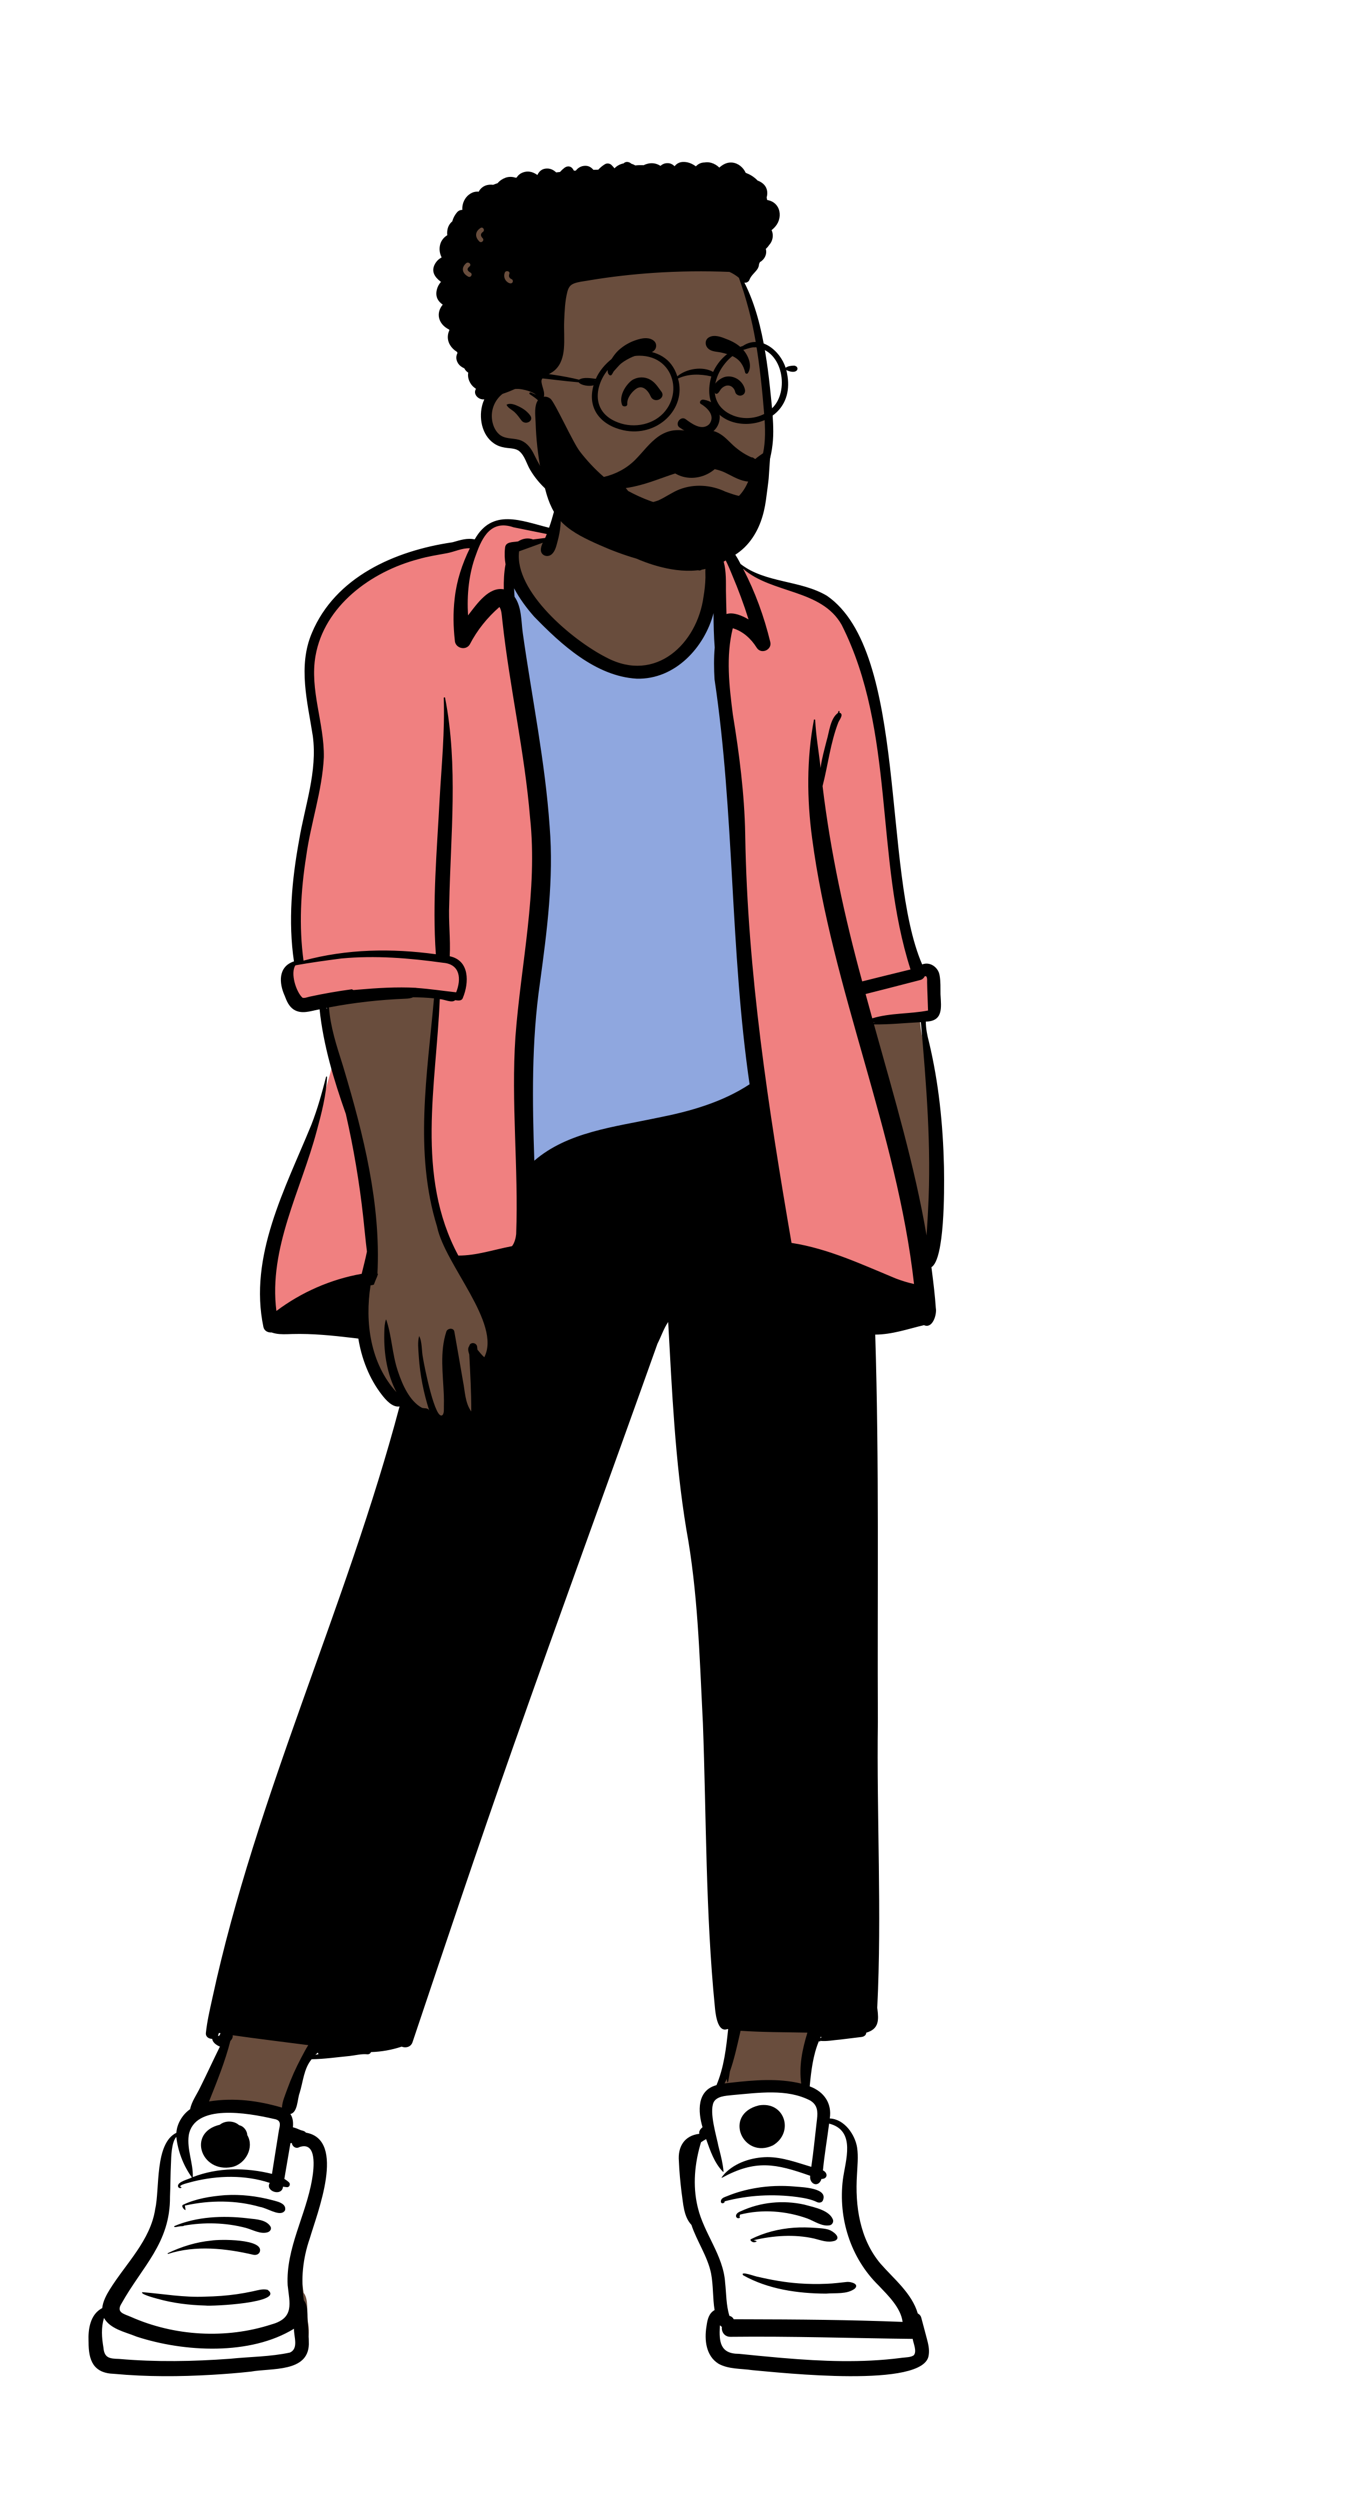 <svg width="336" height="623" viewBox="0 0 336 623" fill="none" xmlns="http://www.w3.org/2000/svg">
<g filter="url(#filter0_d_16_20208)">
<path fill-rule="evenodd" clip-rule="evenodd" d="M230.633 310.389C235.86 310.501 233.619 263.889 230.128 255.3C229.639 253.559 229.236 251.181 229.317 249.045C233.634 249.457 233.169 246.633 232.946 243.228C233.02 240.524 233.216 234.945 228.886 237.117C215.905 212.278 229.941 148.07 195.761 142.023C191.643 141.067 187.386 140.077 183.918 137.348C180.249 130.866 178.381 130.038 172.301 129.619C171.175 123.78 169.07 117.542 162.799 115.27C157.058 113.119 150.375 112.948 144.388 114.095C139.433 115.64 138.98 124.443 137.879 128.784C131.205 127.092 122.98 123.535 119.387 131.599C117.646 131.102 116.034 131.425 114.265 131.978C99.444 134.261 85.063 140.669 79.566 154.04C76.17 162.064 78.58 170.799 79.853 179.109C81.041 188.158 77.909 196.541 76.457 205.245C74.296 217.231 73.905 226.845 75.315 235.753C71.587 236.564 71.312 239.805 72.82 243.197C73.263 244.345 73.71 245.555 74.689 246.204C76.682 247.403 79.257 246.021 81.423 245.81C81.873 250.596 82.745 255.292 84.188 260.629C83.77 262.227 83.291 264.011 82.861 265.616L82.715 265.465C77.771 285.257 63.067 304.483 67.637 325.518C67.906 326.218 68.416 326.072 68.808 326.06C71.076 326.884 73.16 326.361 75.448 326.445C80.874 326.449 86.117 327.113 90.98 327.691C91.869 333.242 94.759 342.329 99.914 344.445C100.001 344.473 101.528 344.169 101.656 344.16C87.934 397.336 63.245 446.506 53.438 500.754C53.38 501.416 54.507 501.065 54.877 501.146C54.827 502.651 55.844 503.013 57.269 503.548C55.433 507.217 53.779 510.882 51.951 514.56C51.103 516.381 49.722 518.179 49.47 520.125C47.446 521.362 46.083 523.778 46.119 526.033C40.662 528.238 42.145 539.126 40.9 544.519C39.641 552.553 33.653 558.164 29.547 564.751C28.71 566.073 27.82 567.806 27.78 569.467C25.235 570.607 24.285 573.099 24.454 577.292C24.445 582.198 25.893 584.066 29.797 584.185C40.402 585.198 52.777 584.785 63.444 583.633C71.423 582.664 78.494 583.468 76.71 574.305C76.343 572.086 77.048 569.099 75.674 567.304C74.827 561.96 75.32 556.573 77.147 551.293C78.257 546.847 80.133 537.664 79.356 531.698C78.996 528.938 73.102 527.42 72.065 527.286C72.395 525.208 72.249 521.579 71.08 520.135C73.227 519.849 73.767 519.306 74.214 517.027C75.283 513.336 75.425 509.327 78.072 506.217C82.832 506.276 87.576 505.121 92.334 504.981L92.57 504.458C95.384 504.424 98.182 503.949 100.853 503.017C101.445 503.285 102.203 503.515 102.536 502.658L104.125 497.91C122.619 441.659 143.12 385.272 163.109 329.433C164.275 326.718 165.679 323.833 167.503 321.414C168.121 355.579 175.61 389.708 176.253 423.857C177.122 447.35 176.898 470.595 179.211 494.171C179.806 499.161 180.438 498.995 181.218 498.689C181.53 498.735 182.265 498.885 182.584 498.949C182.062 503.907 181.463 511.956 179.238 517.027C174.32 517.752 175.201 521.359 176.292 524.348C175.118 525.306 175.285 527.538 175.633 528.773C171.007 528.778 169.998 532.375 170.316 534.645C170.756 538.441 170.51 544.348 173.16 547.59C174.721 551.724 177.261 555.626 178.254 560.079C178.877 563.356 178.637 568.13 179.238 571.38C177.725 572.048 178.366 573.096 178.111 575.122C176.801 584.397 181.411 582.821 189.563 583.459C194.45 584.491 231.648 586.543 230.041 580.371C230.315 577.858 229.092 576.755 228.568 574.281C228.333 573.624 223.699 566.024 220.934 563.147C211.663 554.822 212.068 543.645 212.362 530.77C211.817 527.281 209.008 523.939 205.424 524.315C206.453 520.588 204.546 517.348 200.56 516.27C200.958 512.051 201.378 506.317 202.835 502.667L201.462 501.331L203.3 501.541L203.91 500.073L204.575 501.682C207.73 501.682 211.289 501.013 214.311 500.699C214.793 500.725 214.578 500.098 214.657 499.856C217.511 499.292 217.823 497.842 217.319 494.389C217.984 438.323 217.695 382.784 216.787 326.614C221.246 326.804 225.595 325.249 229.978 324.213C231.535 325.147 231.976 321.822 231.794 321.104C231.547 317.387 231.066 313.763 230.633 310.389Z" fill="#694D3D"/>
<path fill-rule="evenodd" clip-rule="evenodd" d="M83.498 259.694C84.415 262.785 85.44 267.365 86.515 270.415C88.446 278.868 89.894 287.451 90.843 296.056C91.16 298.933 91.408 301.81 91.772 304.673C91.402 306.535 92.163 311.827 91.718 313.677C83.996 315.046 73.208 320.884 67.019 325.543C65.028 309.908 74.164 292.397 78.073 277.628C78.332 276.679 78.591 275.721 78.839 274.755C79.956 271.752 82.145 264.202 82.92 261.182L83.024 260.77L83.17 260.921L83.498 259.694ZM183.364 136.862C184.232 137.383 185.136 137.823 186.063 138.205C193.28 142.17 205.949 142.291 210.31 150.055C221.577 172.447 221.928 210.338 228.267 237.009C228.617 238.48 231.882 236.906 232.237 238.334C233.118 241.877 232.199 245.284 233.229 248.494C229.21 249.484 218.78 250.133 214.771 251.145C215.763 254.425 226.47 280.975 230.719 318.822C229.18 318.492 227.679 318.014 226.21 317.465L225.646 317.232C217.38 313.795 204.388 308.449 195.418 307.071C189.737 274.022 184.546 238.91 183.898 205.158L183.871 203.601C183.679 193.617 182.399 183.722 180.789 173.87L180.701 173.177C179.829 166.316 179.088 159.168 180.777 152.393C181.324 152.552 179.758 148.906 179.046 144.25C178.605 141.366 179.827 138.032 178.053 135.163C175.59 131.179 172.239 136.273 172.496 135.163C172.626 134.605 169.243 127.825 170.511 128.538C171.896 129.315 177.061 129.295 179.046 131.188C183.383 135.324 184.173 138.471 183.431 136.995L183.364 136.862ZM109.59 133.681C111.395 133.345 116.631 131.659 118.511 131.756C117.41 134.005 120.099 123.994 128.634 126.266C129.007 126.365 137.8 127.646 137.763 129.295C137.739 130.4 128.067 131.707 127.244 133.081C126.278 134.695 127.923 139.55 127.244 141.221C125.205 146.24 126.169 147.628 126.783 147.092C127.27 147.811 127.338 148.833 127.436 149.787L127.547 150.821C129.34 167.138 133.059 183.208 134.414 199.574C136.373 217.886 132.137 235.963 130.773 254.152C129.659 270.539 131.166 288.097 130.558 304.482C130.475 305.391 130.179 306.623 129.579 307.424L129.52 307.5L129.514 307.502L129.276 307.547C124.924 308.387 118.431 311.002 113.953 310.979C109.775 303.222 105.247 283.385 106.603 269.948C107.611 259.958 108.985 247.042 108.985 244.581C108.985 240.13 81.992 247.042 74.053 246.095C71.441 245.784 71.317 242.939 71.029 238.308C70.947 236.988 74.015 236.392 74.053 234.926C74.333 224.311 74.305 210.122 74.438 209.288C75.564 200.978 78.454 192.91 78.844 184.516C78.973 176.042 75.28 167.764 76.772 159.268C78.942 146.893 90.498 138.305 102.476 135.16C104.816 134.478 107.197 134.126 109.59 133.681Z" fill="#F08080"/>
<path fill-rule="evenodd" clip-rule="evenodd" d="M125.985 145.249L126.02 145.507L126.053 145.764C127.01 153.147 133.027 196.459 133.729 203.867C135.131 218.635 131.531 235.237 131.412 250.071C131.381 253.907 132.355 281.563 131.508 283.271C131.255 283.782 127.778 289.566 134.389 287.932C149.323 284.239 183.175 270.51 190.573 270.337C189.464 270.168 188.835 269.317 188.688 268.232C188.549 267.196 185.911 243.604 184.819 219.041C183.616 191.997 179.188 144.844 179.046 144.25C176.276 145.645 172.496 163.748 161.58 163.748C150.664 163.748 136.374 151.254 128.237 138.76C126.562 136.189 126.604 145.527 125.985 145.249Z" fill="#8FA7DF"/>
<path fill-rule="evenodd" clip-rule="evenodd" d="M202.457 518.12L202.627 518.208L202.669 518.233C203.547 518.762 204.14 519.685 204.971 521.423L205.435 522.418L206.229 522.624C209.29 523.415 211.57 525.325 213.632 529.785L213.694 529.921L213.757 530.06C214.45 531.6 214.713 533.304 214.65 535.313L214.644 535.464L214.635 535.678C214.579 536.878 214.455 537.867 214.117 539.963L213.87 541.468L213.799 541.907C213.374 544.573 213.225 546.068 213.267 547.752C213.3 549.074 213.477 550.286 213.82 551.431C215.218 556.086 217.957 560.939 221.486 565.601C222.706 567.213 228.255 576.201 228.303 576.389L228.4 576.768L228.492 577.135C228.507 577.195 228.522 577.255 228.536 577.314L228.651 577.784L228.721 578.082C228.962 579.11 229.14 579.988 229.249 580.723L229.264 580.823C229.461 582.205 229.453 583.023 228.965 583.684L228.933 583.727L228.853 583.83L228.754 583.918L228.694 583.97L228.632 584.02L228.448 584.166L228.225 584.249C227.441 584.541 224.717 585.278 221.855 585.856C217.213 586.794 212.386 587.344 207.617 587.316C206.219 587.308 204.764 587.258 203.257 587.169C199.186 586.928 194.881 586.417 190.325 585.694L189.532 585.566L188.696 585.425C185.734 584.92 181.477 584.125 180.711 583.992L180.638 583.979L180.608 583.979C178.852 583.926 177.724 582.801 177.298 581.097L177.279 581.021L177.263 580.947C176.979 579.668 177.049 578.038 177.391 576.211C177.677 574.685 178.359 566.071 178.359 566.071L175.802 557.94C175.802 557.94 170.402 534.537 171.254 531.399L171.273 531.331C171.387 530.943 176.209 528.171 176.466 527.591C176.726 527.001 176.104 520.211 176.365 519.516L176.39 519.452L176.414 519.395L176.425 519.371C176.693 518.796 179.238 516.369 186.191 516.043C188.827 515.919 193.972 515.559 197.305 516.043C200.41 516.494 201.776 517.775 202.457 518.12ZM67.754 522.467L68.096 522.542L68.168 522.504C68.771 522.186 69.292 522.016 69.95 522.047C70.829 522.088 71.61 522.527 72.25 523.31C72.627 523.771 72.457 527.553 72.453 527.735L72.453 527.782L72.452 527.867L72.453 527.892L72.47 527.904C72.728 528.07 73.284 528.175 74.384 528.234L74.634 528.247L75.157 528.269C76.06 528.31 76.524 528.352 77.06 528.461L77.115 528.472C78.097 528.677 78.878 529.075 79.421 529.779C80.288 530.905 80.454 532.482 80.204 534.497C80.116 535.199 74.315 555.943 73.906 557.722C73.285 560.415 74.473 574.684 74.603 576.01C74.758 577.604 74.786 579.041 74.654 580.195C74.464 581.848 73.973 583.006 72.826 583.524L72.764 583.552L72.63 583.608L72.269 583.685L72.042 583.733C69.693 584.212 67.447 584.459 63.7 584.722L60.84 584.917L60.213 584.962C59.346 585.025 58.686 585.079 58.022 585.143L57.435 585.202L57.412 585.203C47.535 585.934 35.507 586.006 26.831 585.288L26.322 585.245L25.942 585.233C24.557 585.182 23.696 584.291 23.243 582.956L23.22 582.887L23.197 582.816C22.944 582.002 22.82 581.039 22.758 579.74L22.736 579.212C22.732 579.105 22.729 578.997 22.725 578.869L22.69 577.52L22.68 577.224C22.674 577.044 22.666 576.895 22.658 576.757L22.647 576.598L22.607 576.356C22.34 574.693 38.339 554.53 39.213 552.285C40.279 549.549 42.004 528.43 42.748 527.588L42.773 527.561L45.036 525.12L45.366 528.338L45.369 528.334C45.423 528.224 45.463 528.116 45.487 528.018L45.497 527.97L45.505 527.924L45.508 527.902L45.512 527.88C45.912 525.585 47.18 523.85 49.163 522.716C50.83 521.763 52.945 521.258 55.447 521.118C59.088 520.914 63.13 521.448 67.754 522.467Z" fill="white"/>
<path fill-rule="evenodd" clip-rule="evenodd" d="M139.047 120.965C139.71 121.466 139.64 122.852 139.706 123.628L139.71 123.679C139.919 126.023 139.636 128.379 139.038 130.655L138.946 131.002C138.66 132.09 138.376 133.394 137.482 134.14C136.466 134.987 134.853 134.439 134.816 133.072C134.798 132.437 135.02 131.826 135.3 131.23C133.333 131.955 131.365 132.673 129.389 133.373C128.127 143.348 142.708 155.56 151.15 159.836C163.443 166.339 173.787 156.378 175.361 144.668C175.625 143.112 175.803 141.514 175.837 139.937L175.839 139.786C175.846 138.482 175.62 136.738 176.509 135.654C175.854 135.639 175.273 135.727 174.633 135.823L174.663 135.874C175.026 136.494 175.539 138.038 174.39 138.155C171.909 137.906 170.754 133.748 170.15 131.755L170.126 131.668C169.735 130.174 169.238 124.75 170.414 124.1C170.776 125.438 170.634 126.891 171.074 128.233C172.075 128.618 173.981 128.723 174.423 128.794C179.579 128.851 182.503 132.388 184.593 136.529C190.72 141.335 199.527 140.509 206.143 144.467C226.388 158.492 219.776 213.09 229.86 236.318C231.879 235.519 233.937 237.118 234.207 239.069C234.486 240.569 234.402 242.175 234.425 243.695L234.434 243.885C234.599 246.994 235.162 250.488 230.768 250.556C230.775 252.291 231.117 253.972 231.555 255.647C233.988 265.788 235.05 276.233 235.29 286.629L235.302 287.393C235.381 292.857 235.451 309.761 232.164 311.761L232.317 312.951C232.698 315.929 233.056 318.915 233.256 321.907C233.572 323.461 232.498 327.183 230.308 326.198C226.291 327.147 222.33 328.548 218.156 328.555C219.167 360.708 218.664 392.894 218.814 425.06C218.492 448.771 219.833 472.677 218.661 496.297L218.703 496.63C219.034 499.283 219.134 501.589 215.926 502.497C215.88 503.146 215.357 503.493 214.738 503.569C212.979 503.795 211.221 504.009 209.461 504.216C207.821 504.332 206.067 504.722 204.433 504.536C204.591 504.689 204.162 504.712 204.115 504.601C202.625 508.174 202.193 512.069 201.824 515.88C205.44 517.197 207.414 520.16 206.824 523.875C210.473 524.016 213.137 527.891 213.649 531.157C213.976 533.41 213.714 535.648 213.608 537.905C213.103 545.619 214.29 553.93 219.501 560.084C222.884 563.946 227.288 567.44 228.764 572.47C229.165 572.649 229.494 572.995 229.639 573.535L230.575 577.047V577.047L231.041 578.803C231.382 580.083 231.685 581.393 231.502 582.718L231.483 582.847C230.57 591.241 194.56 587.195 187.531 586.592C184.706 586.169 181.606 586.399 179.062 584.97C175.942 583.002 175.552 579.009 176.087 575.74L176.132 575.433C176.349 573.971 176.666 572.438 178.118 571.62C177.629 568.59 177.818 565.49 177.237 562.473C176.359 558.202 173.703 554.497 172.347 550.397C170.369 548.296 170.303 545.019 169.889 542.331C169.576 539.724 169.319 537.099 169.214 534.476C168.927 531.008 170.501 528.149 174.317 527.696C174.14 527.039 174.625 526.471 175.107 526.05C173.969 522.189 173.655 516.889 178.59 515.571C180.459 511.142 181.003 506.342 181.5 501.618C181.441 501.606 181.382 501.596 181.323 501.587C179.062 502.486 178.448 498.635 178.236 496.601L178.189 496.116C175.862 472.606 176.076 448.957 175.202 425.375L175.117 423.67C174.351 408.131 173.895 392.457 171.083 377.126C168.253 360.039 167.513 342.674 166.546 325.407C165.407 327.099 164.794 329.042 163.872 330.844C151.908 364.436 139.632 397.926 127.804 431.563C119.231 455.916 111.041 480.399 102.826 504.866C102.407 506.119 101.086 506.379 100.12 505.977C97.659 506.793 95.077 507.256 92.479 507.336C92.322 507.68 92.001 507.932 91.531 507.883C90.141 507.737 88.542 508.152 87.152 508.308C83.972 508.608 80.884 509.074 77.675 509.118C75.687 511.52 75.562 514.777 74.646 517.636C74.118 519.093 74.201 522.362 72.379 522.772C73.032 523.734 73.117 524.888 73.011 526.077C73.578 526.201 74.153 526.433 74.686 526.671C75.205 526.923 75.891 526.901 76.249 527.407C86.427 529.17 78.989 547.639 77.22 553.748C75.484 558.742 74.94 563.958 75.732 569.172C76.943 570.771 76.538 573.149 76.723 575.044C76.821 576.735 77 578.451 76.984 580.144C76.786 587.177 67.7 586.033 62.575 586.946C59.374 587.302 56.159 587.55 52.944 587.742C44.789 588.227 36.59 588.264 28.452 587.51C23.198 587.351 22.068 584.076 22.077 579.595L22.069 579.41C21.95 576.369 22.463 572.698 25.485 571.117C25.636 569.51 26.489 567.888 27.359 566.484C31.408 559.978 37.487 554.277 38.683 546.47C39.856 541.359 38.527 530.109 43.964 527.444C44.09 525.143 45.569 522.797 47.401 521.553C47.754 519.636 49.086 517.874 49.91 516.112C51.59 512.749 53.144 509.332 54.816 505.966C53.941 505.612 53.011 504.961 52.889 504.037C52.048 504.046 51.218 503.527 51.32 502.55C51.617 499.713 52.266 496.923 52.88 494.135L52.956 493.786C63.87 443.368 86.407 396.223 99.593 346.451C97.819 346.758 96.16 344.819 95.179 343.557C92.011 339.48 90.14 334.547 89.317 329.542L87.828 329.366C82.861 328.783 77.87 328.273 72.862 328.41L71.655 328.449C70.314 328.488 68.971 328.478 67.696 328.017C66.807 328.095 65.881 327.639 65.662 326.685C61.952 309.019 71.07 292.253 77.6 276.29C79.138 272.365 80.233 268.383 81.277 264.318C81.312 264.187 81.527 264.214 81.521 264.35C81.318 268.869 80.146 273.425 78.955 277.78C75.046 292.548 66.902 307.031 68.893 322.666C75.082 318.007 82.433 314.772 90.155 313.403C90.601 311.552 91.093 309.716 91.463 307.854C91.099 304.991 90.851 302.114 90.534 299.237C89.585 290.632 88.137 282.049 86.206 273.596C83.21 265.09 80.594 256.469 79.659 247.5L79.489 247.532C77.412 247.935 75.124 248.81 73.197 247.545C71.974 246.735 71.445 245.392 70.951 244.102C69.539 240.975 69.278 236.864 73.272 235.557C71.783 225.613 72.75 215.233 74.55 205.383C75.991 196.749 79.152 188.242 77.969 179.403C76.655 170.91 74.205 162.014 77.746 153.7C83.566 139.824 98.303 133.24 112.797 131.122L113.032 131.056C114.825 130.548 116.458 130.014 118.326 130.398C122.732 122.584 129.879 125.762 136.857 127.504C137.328 126.178 137.721 124.823 138.09 123.468C138.32 122.778 138.244 121.186 139.047 120.965ZM179.439 575.411L179.421 575.752C179.236 579.411 179.444 582.546 184.19 582.522C187.456 582.855 190.723 583.179 193.994 583.462L195.221 583.566C204.93 584.393 214.756 584.798 224.447 583.556L224.851 583.503C225.661 583.393 227.16 583.414 227.801 582.842C228.574 581.848 227.68 579.953 227.492 578.799C212.371 578.631 197.231 578.098 182.1 578.282C180.509 578.29 179.791 576.99 179.937 575.807C179.758 575.691 179.589 575.557 179.439 575.411ZM25.919 573.577C25.175 576.075 25.358 578.437 25.778 580.939C25.988 583.559 27.293 583.726 29.653 583.788C38.866 584.6 48.146 584.43 57.361 583.749C62.301 583.24 67.376 583.259 72.224 582.215C74.537 581.235 73.201 578.155 73.28 576.267C62.394 582.972 45.929 582.121 34.058 578.241L33.868 578.164C31.06 577.036 27.47 576.326 25.919 573.577ZM43.952 528.463C42.7 529.812 42.674 533.655 42.621 534.963L42.615 535.109C42.474 537.856 42.497 540.609 42.372 543.356C42.464 554.924 35.474 560.693 30.284 569.994C28.864 572.251 30.929 572.571 32.609 573.303C43.488 578.142 56.356 578.882 67.721 575.177C73.433 573.59 72.186 569.916 71.701 565.422C71.223 556.238 76.28 547.965 77.775 539.081L77.816 538.851C78.261 536.243 79.032 529.558 74.684 530.987C73.738 531.544 72.849 530.846 72.737 529.992C72.624 530.01 72.509 530.02 72.397 530.022C71.894 532.991 71.373 535.956 70.873 538.926C71.294 539.181 71.689 539.47 72.039 539.801C72.464 540.204 72.167 541.049 71.526 540.998C71.197 540.971 70.871 540.923 70.547 540.864C70.291 543.445 66.001 541.997 67.24 539.928C61.074 537.892 54.28 538.054 48.017 539.616L47.991 539.626C47.507 539.81 44.02 540.479 45.142 540.998C45.609 541.052 44.545 541.636 44.358 540.733C44.298 539.598 47.008 539.041 47.838 538.57C45.744 535.706 44.313 531.993 43.952 528.463ZM201.938 519.394C196.129 516.387 188.989 517.503 182.689 518.035L182.424 518.064C180.82 518.229 178.585 518.33 177.849 519.909C176.783 522.438 178.55 528.096 179.105 530.909L179.294 531.647C179.754 533.447 180.191 535.233 180.348 537.095C180.352 537.154 180.293 537.195 180.238 537.195C178.031 534.941 177.039 531.91 176.008 529.019C175.568 529.259 175.139 529.519 174.734 529.804C173.152 534.999 172.623 540.531 173.875 545.831L173.92 546.018C175.467 552.568 180.285 557.925 180.743 564.769C181.049 567.537 180.98 570.372 181.813 573.06C182.287 573.159 182.7 573.493 182.886 573.913L185.602 573.916C198.728 573.938 211.858 574.051 224.977 574.568C224.554 571.042 221.298 567.914 219.005 565.497C211.968 558.609 208.924 548.715 210.084 539.179C210.694 534.409 213.479 526.914 206.665 525.151C206.168 529.039 205.495 532.914 205.123 536.818C206.409 537.411 206.329 538.974 204.758 538.943C204.053 541.211 201.689 540.294 201.944 538.155C193.297 535.102 188.335 534.079 179.911 538.678C179.675 538.645 180.558 537.741 180.67 537.58C183.332 534.837 187.421 533.547 191.257 533.5C195.06 533.5 198.636 534.87 202.223 535.929C202.762 532.246 203.125 528.54 203.553 524.844L203.646 524.052C203.869 522.111 203.788 520.509 201.938 519.394ZM62.965 566.958C64.231 566.689 65.395 566.28 66.681 566.557C71.207 569.806 52.715 570.722 51.141 570.491C47.133 570.379 43.123 569.892 39.266 568.81L38.997 568.734C38.617 568.632 34.772 567.609 35.501 567.152C40.718 567.594 45.826 568.51 51.141 568.271C53.792 568.218 56.454 568.039 59.077 567.658C60.381 567.467 61.679 567.235 62.965 566.958ZM185.22 562.933C184.391 561.746 188.43 563.322 188.956 563.336C192.301 564.124 195.704 564.722 199.14 564.97C201.444 565.137 203.772 565.172 206.079 565.064C207.788 565.008 209.478 564.766 211.176 564.6L211.237 564.597C212.246 564.564 214.268 565.162 213.022 566.309C211.084 567.745 208.218 567.308 205.896 567.519C198.844 567.497 191.377 566.411 185.22 562.933ZM52.647 554.306C54.68 553.954 65.87 553.84 64.754 557.122C64.483 557.746 63.865 557.952 63.214 557.854C56.288 556.244 48.818 555.402 41.915 557.622C41.803 557.659 41.725 557.484 41.835 557.437C45.23 555.811 48.861 554.675 52.647 554.306ZM197.891 551.097C199.718 550.965 201.556 551.011 203.383 551.143L204.132 551.199C204.903 551.258 205.691 551.334 206.427 551.548L206.574 551.593C207.577 551.902 209.839 553.551 208.122 554.344C206.279 554.914 204.72 554.236 202.941 553.799C197.984 552.676 192.773 553.056 187.861 554.204L188.553 554.417V554.417C188.595 554.387 188.651 554.456 188.61 554.489C188.113 554.904 187.432 554.757 187.08 554.242C187.018 554.153 187.057 554.011 187.155 553.962C190.484 552.293 194.155 551.369 197.891 551.097ZM43.488 550.678C49.086 548.31 55.573 548.048 61.577 548.735L62.005 548.785C63.878 548.995 66.322 549.091 67.393 550.759C67.763 551.337 67.381 552 66.783 552.208C65.021 552.824 62.949 551.591 61.256 551.133C56.25 549.823 50.904 549.685 45.813 550.59C45.849 550.77 45.006 550.691 44.822 550.755C44.592 550.743 43.065 551.226 43.488 550.678ZM184.674 546.98C189.559 544.709 195.206 544.168 200.479 545.34L200.698 545.4C203.035 546.027 206.797 546.767 207.634 549.131C207.815 549.664 207.422 550.384 206.834 550.492C204.842 550.855 203.033 549.465 201.23 548.797C195.926 546.891 189.921 546.435 184.436 547.837C184.4 548.044 184.363 548.248 184.324 548.455C184.418 548.396 184.516 548.527 184.44 548.6C183.565 549.186 182.654 547.707 184.674 546.98ZM56.073 542.988C60.025 542.737 64.01 543.217 67.826 544.214L68.543 544.403C69.586 544.682 70.937 545.122 71.088 546.199C71.147 546.628 71.035 546.923 70.671 547.188C69.343 548.138 66.454 546.148 64.803 545.914C58.808 544.192 52.372 544.217 46.299 545.534L46.092 545.58L46.239 546.577C46.383 547.053 45.048 545.93 45.555 545.418C48.761 543.858 52.502 543.269 56.073 542.988ZM188.4 541.207C191.572 540.659 194.844 540.555 198.051 540.831L198.43 540.864C200.345 541.026 206.55 541.262 205.082 544.357C204.836 544.874 204.122 544.941 203.66 544.716C202.109 543.965 200.414 543.694 198.703 543.446C192.66 542.643 186.487 542.972 180.588 544.528C180.717 544.72 180.452 544.949 180.202 544.994C179.579 545.104 179.579 544.394 179.846 544.016C180.163 543.57 180.796 543.407 181.284 543.21C183.556 542.264 185.965 541.624 188.4 541.207ZM68.268 523.987L67.907 523.905C61.854 522.544 48.434 520.102 47.044 528.073C46.551 531.584 48.178 535.008 48.058 538.485C54.335 536.045 61.275 536.07 67.796 537.683C68.374 534.075 68.925 530.462 69.516 526.856L69.611 526.425C69.874 525.208 69.963 524.257 68.268 523.987ZM54.787 525.438C56.106 524.357 58.306 524.372 59.6 525.552C60.783 525.79 61.617 526.991 61.636 528.02C63.435 531.043 61.266 535.22 57.831 535.974C50.076 537.537 46.609 527.352 54.787 525.438ZM189.157 520.615C195.646 519.507 198.004 527.377 192.678 530.569C185.154 534.177 180.141 522.833 189.157 520.615ZM57.998 503.134C58.094 503.736 57.784 504.164 57.414 504.569C56.084 509.783 54.081 514.636 52.107 519.634C58.53 518.616 64.598 519.504 70.281 521.171C70.349 519.646 71.076 518.065 71.581 516.627C72.564 513.897 73.753 511.237 75.124 508.668L75.297 508.347C75.789 507.432 76.263 506.477 76.845 505.602C70.559 504.781 64.273 504.042 57.998 503.134ZM184.595 502.023L184.428 502.749C183.706 505.896 183.021 509.072 181.948 512.13L181.933 512.193C181.769 512.965 181.399 516.538 181.166 514.016C180.987 514.395 180.796 514.771 180.592 515.141L182.149 514.963C187.954 514.312 194.01 513.792 199.704 515.186C199.113 510.81 199.983 506.629 201.252 502.491C195.688 502.369 190.172 502.408 184.595 502.023ZM79.212 507.462C79.008 507.645 78.809 507.832 78.619 508.026C78.876 507.963 79.132 507.902 79.37 507.849C79.361 507.706 79.254 507.598 79.212 507.462ZM204.616 503.449L204.435 503.856V503.856C204.529 503.803 204.632 503.752 204.744 503.706C204.693 503.628 204.651 503.543 204.616 503.449ZM54.559 502.556C54.494 502.789 54.444 503.046 54.325 503.258C54.419 503.274 54.514 503.291 54.61 503.311C54.726 503.087 54.848 502.869 54.98 502.654C54.84 502.623 54.7 502.591 54.559 502.556ZM102.962 244.498C102.393 244.761 101.799 244.828 101.013 244.859C94.631 245.113 88.27 245.819 82.003 247.024C82.349 251.871 83.892 256.567 85.359 261.188L85.664 262.201C90.623 278.758 94.952 296.059 94.08 313.377C94.129 313.395 94.176 313.418 94.221 313.44C94.142 313.652 94.085 313.87 94.005 314.08L93.954 314.205L93.656 314.912C93.492 315.305 93.332 315.699 93.193 316.102C92.95 316.186 92.65 316.248 92.365 316.287C90.917 325.456 92.294 335.736 98.818 342.906C96.492 338.43 95.681 333.345 95.783 328.372L95.801 327.612C95.828 326.673 95.887 325.737 96.186 324.845C96.199 324.798 96.264 324.805 96.28 324.845C97.662 328.923 97.751 333.354 99.109 337.463L99.212 337.778C100.286 340.998 102.078 345.143 105.191 346.807C105.764 346.97 106.645 346.777 106.943 347.409L106.963 347.454L106.981 347.448C105.592 343.096 104.697 338.596 104.391 334.052L104.371 333.743C104.273 332.158 104.057 330.459 104.471 328.911C105.258 330.326 105.062 332.638 105.429 334.35L105.443 334.448C105.733 336.298 108.519 350.443 110.349 348.553C110.727 348.032 110.629 347.024 110.641 346.404L110.642 346.343C110.671 345.446 110.66 344.55 110.628 343.653C110.43 338.371 109.572 332.95 111.255 327.804C111.536 326.937 113.062 326.774 113.247 327.804C113.988 331.926 114.695 336.051 115.404 340.176C115.92 342.696 115.898 345.538 117.467 347.712C117.485 342.967 117.21 338.236 116.972 333.497L116.909 333.299C116.721 332.701 116.535 331.925 116.966 331.416C117.139 330.335 118.792 330.459 118.932 331.591C118.963 331.827 118.985 332.067 119.009 332.305C119.557 332.962 120.066 333.632 120.713 334.197C125.033 325.761 110.897 311.192 108.945 301.665C103.197 283.114 106.502 263.663 108.174 244.771C106.445 244.575 104.702 244.523 102.962 244.498ZM185.224 137.727C188.246 143.527 190.464 149.666 192 155.984C192.473 157.935 189.738 159.132 188.633 157.423L188.6 157.37C187.241 155.202 185.215 153.292 182.652 152.545C180.905 159.549 181.756 166.95 182.664 174.022C184.273 183.874 185.553 193.768 185.745 203.753L185.754 204.287C186.315 238.383 191.554 272.326 197.293 305.708C206.466 307.118 214.864 311.093 223.32 314.588C224.79 315.137 226.291 315.615 227.83 315.945C223.581 278.098 207.423 242.604 202.431 204.895C201.111 195.088 201.049 185.129 202.872 175.378C202.903 175.192 203.179 175.254 203.192 175.42C203.392 179.425 204.108 183.378 204.533 187.361C204.822 185.086 205.489 182.782 206.028 180.601C206.687 178.468 206.931 175.043 208.863 173.652L208.985 173.249V173.249C209.036 173.076 209.304 173.149 209.262 173.322C209.241 173.404 209.221 173.485 209.203 173.567C210.443 173.883 209.284 175.29 208.977 175.964C206.985 181.075 206.393 186.608 205.033 191.876C207 208.322 210.543 224.559 214.906 240.543C218.915 239.531 222.938 238.557 226.957 237.568C217.992 209.613 223.234 178.415 209.803 151.721C204.77 142.763 192.378 143.98 185.224 137.727ZM117.113 132.616C115.233 132.52 113.269 133.497 111.464 133.833C109.071 134.278 106.69 134.63 104.35 135.312C92.372 138.457 80.816 147.045 78.646 159.419C77.154 167.916 80.848 176.194 80.718 184.667C80.328 193.062 77.438 201.13 76.312 209.44C74.957 217.937 74.491 226.831 75.653 235.37C86.398 232.45 97.62 232.268 108.638 233.775C107.719 220.833 108.925 207.827 109.592 194.894C110.072 186.589 110.894 178.245 110.604 169.924C110.597 169.739 110.911 169.694 110.941 169.878C114.245 186.875 112.307 204.128 111.973 221.269C111.761 225.6 112.321 229.972 112.095 234.279C117.104 235.311 116.923 240.906 115.391 244.594C115.12 245.481 114.198 245.327 113.452 245.219C112.644 246.033 110.716 244.971 109.616 244.972C108.756 266.248 103.53 288.973 114.24 308.859C118.717 308.882 123.028 307.403 127.379 306.564L127.617 306.518L127.623 306.516C128.263 305.719 128.575 304.437 128.661 303.498C129.269 287.113 127.366 270.691 128.479 254.304C129.843 236.115 134.079 218.038 132.12 199.726C130.765 183.36 127.046 167.29 125.254 150.973L125.163 150.128C125.051 149.122 125.009 148.011 124.489 147.244C121.465 149.883 118.928 153.021 117.111 156.552C116.105 158.258 113.41 157.499 113.369 155.573C112.982 152.135 112.924 148.684 113.317 145.245L113.352 144.941C113.839 140.636 115.197 136.527 117.113 132.616ZM229.537 250.698C225.642 250.895 221.742 251.309 217.841 251.26L218.234 252.672C222.957 269.611 227.986 286.52 230.951 303.852L231.059 302.227C231.166 300.601 231.269 298.975 231.336 297.345C232.177 281.769 230.892 266.213 229.537 250.698ZM128.146 142.589C128.162 143.293 128.199 143.995 128.256 144.695C130.056 147.282 129.896 150.72 130.299 153.695C132.558 169.764 135.885 185.767 137.006 202.003C138.049 214.991 136.346 227.933 134.605 240.791C132.458 255.516 132.683 270.394 133.182 285.219C141.43 278.067 153.154 276.812 163.561 274.591L164.056 274.494C172.058 272.924 180.043 270.649 186.842 266.179C181.952 232.676 183.103 198.742 178.104 165.269C177.95 162.633 177.918 159.983 178.147 157.349C177.927 154.497 177.861 151.631 177.856 148.772C175.665 157.217 168.325 165.377 158.707 165.11C148.474 164.535 139.789 156.507 133.117 149.625C131.308 147.572 129.509 145.175 128.146 142.589ZM218.142 250.713L217.68 250.692L217.708 250.788V250.788C217.803 250.77 217.9 250.753 217.997 250.737L218.142 250.713ZM230.835 239.273C230.762 239.251 230.638 239.251 230.499 239.257C230.3 239.698 229.897 240.062 229.429 240.182L225.525 241.192C222.271 242.034 219.015 242.872 215.755 243.688C216.302 245.709 216.858 247.73 217.419 249.75C221.865 248.374 226.788 248.686 231.322 247.801C231.266 245.468 231.133 243.123 231.092 240.785C231.081 240.404 231.163 239.79 230.959 239.448C230.831 239.23 230.959 239.31 230.835 239.273ZM81.481 247.127L81.358 247.152V247.152C81.399 247.258 81.436 247.365 81.471 247.473C81.472 247.357 81.474 247.243 81.481 247.127ZM110.427 235.899C102.05 234.728 93.531 234.036 85.082 234.833C81.261 235.33 77.381 235.86 73.636 236.538C72.334 238.459 73.775 243.133 75.396 244.612C75.883 244.789 76.719 244.445 77.185 244.344C80.681 243.586 84.212 242.975 87.76 242.498C87.866 242.626 88.02 242.708 88.212 242.691L89.027 242.618C93.921 242.19 98.858 241.876 103.762 242.144L103.799 242.171V242.171C107.108 242.403 110.405 242.904 113.7 243.267C115.001 239.999 114.777 236.249 110.427 235.899ZM171.377 129.317C171.7 130.37 172.089 131.393 172.573 132.388C173.078 132.254 173.775 132.361 174.146 132.667L174.304 132.64C174.738 132.561 175.26 132.439 175.396 132.425C181.381 131.629 180.925 139.324 180.946 143.191C180.983 145.13 181.024 147.071 181.085 149.01C182.798 148.449 185.088 149.457 186.585 150.349C185.413 146.599 184.035 142.91 182.499 139.286L182.208 138.58C180.998 135.656 179.658 132.696 177.086 130.66C175.131 130.168 173.237 130.079 171.377 129.317ZM127.981 127.386C122.418 125.479 120.214 129.812 118.672 134.134C116.852 138.92 116.356 144.19 116.659 149.34L116.846 149.102C118.893 146.48 121.844 142.151 125.576 142.847C125.539 140.857 125.614 138.672 126.011 136.606C125.78 135.273 125.72 133.926 125.881 132.579C125.966 130.89 127.881 131.146 129.141 130.907C130.232 130.209 131.552 129.928 132.879 130.42C133.88 130.292 134.881 130.17 135.882 130.048C136.036 129.724 136.16 129.398 136.289 129.065C133.519 128.514 130.749 127.947 127.981 127.386Z" fill="black"/>
<path fill-rule="evenodd" clip-rule="evenodd" d="M190.004 81.792C189.269 76.184 186.96 70.231 184.531 65.003C179.07 53.95 166.567 52.429 155.359 50.15C144.299 48.611 132.587 47.221 121.693 50.292C115.569 51.726 113.177 58.697 114.144 64.199C114.696 67.627 116.328 70.871 117.72 74.048C120.487 80.573 122.243 87.558 122.246 94.622C122.056 99.238 121.374 104.508 126.924 106.463C132.206 108.973 132.652 115.778 139.265 119.639C141.94 124.817 149.224 125.272 154.467 126.473C157.78 127.079 161.131 127.526 164.491 127.814C174.221 129.005 182.005 126.311 187.098 118.026C190.506 112.985 193.044 107.163 192.417 101.053C191.793 94.618 190.752 88.218 190.004 81.792Z" fill="#694D3D"/>
<path fill-rule="evenodd" clip-rule="evenodd" d="M155.443 36.717C155.998 36.116 156.854 36.322 157.373 36.798C157.711 36.893 158.039 37.035 158.348 37.222C159.047 37.136 159.78 37.136 160.466 37.16C160.632 37.071 160.811 36.992 161.005 36.924C162.391 36.439 163.619 36.685 164.631 37.334C165.119 36.893 165.735 36.616 166.521 36.658C167.223 36.695 167.724 37.011 168.152 37.427C168.58 36.838 169.271 36.417 170.132 36.359C171.336 36.277 172.493 36.738 173.452 37.453C174.011 36.84 174.772 36.488 175.621 36.484C176.18 36.388 176.769 36.426 177.302 36.579C178.075 36.803 178.754 37.221 179.295 37.764C180.15 36.981 181.197 36.417 182.404 36.499C183.967 36.607 185.262 37.705 185.864 39.057C186.922 39.462 187.899 40.039 188.714 40.863C188.758 40.906 188.8 40.952 188.843 40.997C189.283 41.152 189.697 41.372 190.061 41.662C191.216 42.58 191.473 43.909 191.091 45.211C191.145 45.419 191.19 45.632 191.232 45.843C192.313 46.001 193.296 46.597 193.854 47.568C194.619 48.901 194.468 50.657 193.64 51.93C193.284 52.477 192.832 52.938 192.325 53.341C192.899 54.587 192.624 56.073 191.698 57.081C191.473 57.428 191.196 57.742 190.885 58.026C191.229 59.313 190.617 60.642 189.397 61.33L189.293 61.58C189.275 61.621 189.258 61.663 189.239 61.703C189.226 61.757 189.209 61.808 189.193 61.859C189.164 62.316 189.006 62.765 188.694 63.187C188.054 64.053 187.261 64.618 186.84 65.629L186.798 65.735C186.617 66.213 186.033 66.551 185.536 66.403C188.298 71.825 189.746 77.858 190.741 83.77C191.236 86.72 191.619 89.68 191.929 92.651L192.234 95.61C192.501 98.24 192.739 100.878 192.741 103.517C192.745 109.486 190.958 115.227 187.124 119.977C183.498 124.467 178.366 127.721 172.569 129.003C166.584 130.324 159.563 129.804 154.196 126.779C152.613 125.889 153.999 123.75 155.61 124.465C158.658 125.821 161.755 126.828 165.134 127.053C168.428 127.274 171.729 126.881 174.853 125.851C180.02 124.145 184.417 120.573 187.243 116.125C188.635 113.932 189.643 111.553 190.18 109.039C190.848 105.905 190.748 102.666 190.502 99.493L190.485 99.277C190 93.162 189.36 87.01 188.326 80.956C187.412 75.602 186.007 70.358 184.183 65.229C183.468 64.627 182.669 64.13 181.814 63.752C175.55 63.502 169.275 63.575 163.019 63.988C157.684 64.343 152.374 64.943 147.105 65.817L146.541 65.912C145.374 66.11 144.079 66.224 142.98 66.673C142.037 67.059 141.655 67.801 141.417 68.713C140.819 71.021 140.728 73.546 140.627 75.913C140.528 78.226 140.752 80.558 140.558 82.864C140.393 84.793 139.876 86.767 138.381 88.162C137.599 88.893 136.636 89.293 135.733 89.847C135.149 90.205 134.901 90.574 134.976 91.237C135.139 92.687 136.361 94.513 134.988 95.755C134.747 95.973 134.329 96.001 134.091 95.755C133.525 95.167 132.742 94.718 132.071 94.243C131.79 94.046 132.023 93.664 132.342 93.8C132.762 93.98 133.19 94.192 133.628 94.377C132.661 93.616 131.287 93.243 130.142 93.022C129.566 92.912 128.959 92.88 128.359 92.931C127.916 93.133 127.462 93.321 127.009 93.504C126.432 93.736 125.85 93.946 125.264 94.144C123.23 95.729 122.259 98.305 122.683 100.825C122.915 102.216 123.586 103.729 124.852 104.541C126.351 105.503 128.359 105.09 129.979 105.804C131.497 106.472 132.419 107.822 133.111 109.219L133.399 109.8C134.04 111.088 134.7 112.342 135.576 113.514C136.591 114.871 137.832 116.09 139.187 117.137C139.844 117.644 140.545 118.1 141.269 118.515L141.467 118.627C142.199 119.038 142.724 119.43 142.774 120.299C142.79 120.602 142.59 120.878 142.332 121.035C141.223 121.707 140.12 120.867 139.197 120.28C138.201 119.647 137.248 118.936 136.367 118.16C134.691 116.687 133.241 114.938 132.126 113.039C131.277 111.593 130.793 109.558 129.451 108.437C128.631 107.753 127.472 107.748 126.448 107.623C125.495 107.506 124.594 107.316 123.747 106.868C120.299 105.037 119.324 100.606 120.142 97.181C120.281 96.603 120.475 96.041 120.714 95.5C119.431 95.704 117.989 94.436 118.51 93.156C118.55 93.06 118.595 92.969 118.639 92.876C117.793 92.344 117.126 91.538 116.809 90.483C116.646 89.938 116.623 89.387 116.708 88.855C116.298 88.592 115.959 88.231 115.741 87.786C115.06 87.485 114.456 87.034 114.095 86.391C113.596 85.503 113.66 84.685 114.04 83.948C113.987 83.856 113.935 83.761 113.886 83.665C112.489 82.819 111.515 81.361 111.626 79.744C111.661 79.208 111.8 78.725 112.014 78.29C111.996 78.235 111.978 78.178 111.962 78.124C110.794 77.556 109.827 76.623 109.483 75.377C109.138 74.124 109.544 72.874 110.356 71.912C109.168 71.082 108.453 69.921 108.887 68.166C109.063 67.453 109.417 66.803 109.897 66.256C109.895 66.239 109.891 66.222 109.887 66.205L109.776 66.123C108.309 65.016 107.465 63.606 108.366 61.872C108.77 61.092 109.346 60.548 110.023 60.191L110.057 60.089V60.089C109.572 59.095 109.408 57.991 109.742 56.831C110.016 55.875 110.663 55.114 111.491 54.608C111.436 54.18 111.444 53.724 111.533 53.23C111.681 52.395 112.115 51.667 112.749 51.15C112.772 51.04 112.802 50.932 112.836 50.824C113.05 50.163 113.45 49.446 113.913 48.914C114.296 48.473 114.723 48.312 115.246 48.295C115.214 47.888 115.236 47.475 115.323 47.057C115.591 45.766 116.45 44.552 117.724 44.002C118.247 43.776 118.797 43.71 119.328 43.765C119.78 42.856 120.661 42.198 121.744 42.056C122.166 41.999 122.558 42.002 122.919 42.054C123.123 41.963 123.335 41.881 123.557 41.807C123.703 41.758 123.852 41.713 124 41.667C124.501 41.073 125.161 40.598 125.931 40.312C126.82 39.981 127.726 40.015 128.528 40.293L128.783 40.242V40.242C129.183 39.579 129.821 39.066 130.801 38.834C131.914 38.57 133.057 38.938 133.933 39.606C133.937 39.606 133.941 39.606 133.946 39.604C134.404 38.625 135.186 37.944 136.499 37.991C137.317 38.021 138.056 38.41 138.627 38.962C138.943 38.924 139.26 38.89 139.579 38.856C139.916 38.48 140.29 38.127 140.704 37.811C141.381 37.292 142.263 37.334 142.762 38.065C142.871 38.224 142.972 38.385 143.073 38.546L143.53 38.515V38.515C144.069 37.821 144.804 37.351 145.81 37.313C146.733 37.277 147.39 37.709 147.891 38.313C148.299 38.303 148.709 38.296 149.119 38.29C149.597 37.762 150.159 37.296 150.801 36.91C151.292 36.615 152.017 36.715 152.415 37.109C152.684 37.377 152.934 37.656 153.167 37.945C153.767 37.303 154.577 36.879 155.443 36.717ZM126.294 96.831C127.219 96.327 128.462 96.872 129.358 97.3C130.449 97.821 131.532 98.606 132.2 99.591C133.109 100.931 130.972 102.014 130.015 100.812C129.427 100.072 128.957 99.326 128.244 98.678C127.593 98.084 126.648 97.686 126.274 96.903C126.26 96.876 126.264 96.846 126.294 96.831ZM126.943 64.299L126.961 64.251C127.224 63.564 126.076 63.267 125.815 63.949C125.42 64.983 125.875 66.107 126.944 66.553C127.24 66.677 127.578 66.634 127.756 66.35C127.906 66.11 127.837 65.695 127.543 65.573C126.942 65.321 126.741 64.878 126.943 64.299V64.299ZM117.054 62.376C117.629 61.891 116.786 61.09 116.214 61.572C115.68 62.023 115.285 62.634 115.387 63.337C115.492 64.054 116.058 64.56 116.677 64.918C117.332 65.297 117.93 64.315 117.276 63.937L117.203 63.894C116.928 63.731 116.607 63.507 116.56 63.186C116.511 62.845 116.813 62.579 117.054 62.376ZM120.316 53.824L120.356 53.796C120.974 53.375 120.381 52.389 119.756 52.815C119.184 53.205 118.725 53.713 118.677 54.412C118.63 55.092 118.992 55.682 119.465 56.16C119.992 56.692 120.831 55.888 120.305 55.357C119.793 54.84 119.693 54.275 120.316 53.824V53.824Z" fill="black"/>
<path fill-rule="evenodd" clip-rule="evenodd" d="M182.843 119.209C182.15 118.993 181.47 118.742 180.786 118.499C177.291 116.825 173.07 116.521 169.405 117.931C167.606 118.623 165.928 119.867 164.123 120.682C163.694 120.834 163.262 120.973 162.825 121.089C162.557 121 162.289 120.905 162.023 120.811C160.108 120.122 158.307 119.273 156.559 118.339C156.372 118.089 156.179 117.846 155.971 117.612C157.236 117.44 158.475 117.156 159.596 116.862C163.037 115.963 166.28 114.497 169.71 113.559C172.903 112.682 176.369 112.203 179.576 113.292C181.098 113.808 182.438 114.713 183.919 115.323C184.685 115.637 185.604 115.946 186.499 115.991C185.921 117.311 185.191 118.543 184.193 119.569C183.736 119.476 183.284 119.346 182.843 119.209ZM190.29 108.875C189.983 109.118 188.719 109.901 188.308 110.369C188.203 110.33 188.097 110.291 187.992 110.25C187.812 110.039 187.546 109.946 187.275 109.952C185.384 109.113 183.7 107.927 182.198 106.441C181.13 105.386 180.037 104.283 178.61 103.671C176.928 102.948 175.275 103.281 173.509 103.391C171.629 103.51 169.773 103.001 167.896 103.245C166.522 103.425 165.236 103.98 164.125 104.762C161.856 106.357 160.292 108.599 158.375 110.532C156.2 112.724 153.524 114.125 150.549 114.84C150.514 114.817 150.476 114.795 150.438 114.774C148.245 112.881 146.264 110.744 144.512 108.466C142.801 106.242 138.29 96.23 137.2 95.351C136.748 94.986 136.251 94.829 135.777 94.842C134.918 94.861 134.124 95.431 133.768 96.328C133.165 97.854 133.467 99.826 133.514 101.422C133.574 103.376 133.709 105.328 133.923 107.272C134.136 109.193 134.417 111.109 134.769 113.011C134.945 113.973 135.142 114.933 135.358 115.889C135.426 116.19 135.511 116.459 135.614 116.709C135.719 117.18 135.833 117.649 135.954 118.115C136.744 121.165 137.99 124.218 140.37 126.469C142.847 128.815 146.213 130.373 149.339 131.766C152.316 133.093 155.436 134.272 158.637 135.196C161.418 136.398 164.395 137.348 167.384 137.848C170.675 138.399 174.134 138.433 177.311 137.343C178.873 136.807 180.35 136.059 181.69 135.128C183.589 134.187 185.298 132.894 186.697 131.183C189.203 128.116 190.4 124.394 190.923 120.556C191.057 119.574 191.561 115.809 191.6 115.223C191.728 113.33 191.856 111.437 191.984 109.544C192.044 108.651 190.895 108.396 190.29 108.875Z" fill="black"/>
<path fill-rule="evenodd" clip-rule="evenodd" d="M174.688 114.748C173.226 115.152 171.656 115.188 170.166 114.771C168.814 114.393 167.426 113.56 166.431 112.458C165.548 111.48 164.975 110.29 164.998 109.02C165 108.875 165.055 108.754 165.138 108.66C165.228 108.559 165.354 108.49 165.489 108.46C165.627 108.429 165.774 108.44 165.898 108.494C166.011 108.543 166.108 108.626 166.168 108.747C166.321 108.939 166.474 109.127 166.626 109.311C167.856 110.759 169.046 111.841 170.895 112.229C171.898 112.439 172.9 112.346 173.819 112.025C174.803 111.681 175.692 111.076 176.389 110.302C176.704 109.952 177.076 109.81 177.439 109.807C177.851 109.804 178.259 109.987 178.565 110.279C178.867 110.566 179.069 110.956 179.087 111.364C179.103 111.722 178.981 112.095 178.655 112.429C177.582 113.528 176.192 114.333 174.688 114.748ZM174.643 96.615C176.141 97.484 178.425 99.51 176.813 101.664C174.915 103.563 172.182 101.385 170.836 100.401C169.587 99.637 168.184 101.6 169.343 102.492C179.073 109.363 183.021 96.842 175.401 95.593C174.562 95.455 174.25 96.346 174.643 96.615ZM160.623 92.791C160.141 92.497 159.574 92.397 158.946 92.669C158.455 92.882 157.595 93.591 156.996 94.524C156.586 95.163 156.295 95.911 156.356 96.691C156.37 96.872 156.3 97.006 156.189 97.104C156.102 97.182 155.975 97.24 155.827 97.258C155.701 97.273 155.56 97.259 155.446 97.225C155.228 97.16 155.112 97.025 155.069 96.915C154.649 95.853 154.83 94.667 155.3 93.598C155.935 92.154 157.087 90.945 157.841 90.555C159.133 89.888 160.657 89.857 161.95 90.537C163.051 91.116 163.74 92.05 164.424 93.002C164.57 93.204 164.714 93.405 164.864 93.603C165.163 93.998 165.193 94.391 165.077 94.727C164.948 95.1 164.621 95.414 164.212 95.579C163.833 95.731 163.394 95.752 163.006 95.596C162.678 95.464 162.376 95.207 162.186 94.77C161.865 94.034 161.33 93.223 160.623 92.791V92.791ZM185.087 94.428C184.758 94.592 184.499 94.641 184.134 94.536C183.931 94.478 183.731 94.367 183.575 94.218C183.419 94.07 183.307 93.886 183.264 93.682C183.157 93.178 182.868 92.706 182.456 92.398C182.104 92.135 181.659 91.996 181.166 92.075C180.634 92.159 180.127 92.485 179.778 92.869C179.661 92.997 179.57 93.143 179.478 93.288C179.306 93.558 179.139 93.81 178.902 94.009C178.812 94.085 178.676 94.137 178.545 94.137C178.492 94.137 178.438 94.129 178.386 94.114C177.856 93.607 177.755 93.222 177.772 92.841C177.79 92.441 177.955 92.036 178.222 91.658C178.849 90.772 180.039 90.045 180.842 89.88C181.941 89.655 183.033 89.925 183.909 90.511C184.81 91.114 185.477 92.05 185.686 93.105C185.736 93.359 185.714 93.633 185.613 93.87C185.514 94.103 185.341 94.302 185.087 94.428ZM163.048 83.342C162.388 83.955 161.607 84.05 160.817 84.134C160.378 84.182 160.027 84.22 159.682 84.294C158.734 84.498 157.797 84.806 156.942 85.248C156.049 85.711 155.075 86.269 154.374 86.984C154.207 87.154 154.05 87.333 153.893 87.512C153.75 87.675 153.612 87.832 153.466 87.984C153.299 88.158 153.14 88.34 152.982 88.522C152.884 88.675 152.865 88.713 152.845 88.752C152.816 88.811 152.781 88.877 152.742 88.948C152.688 89.045 152.625 89.152 152.559 89.248C152.449 89.424 152.39 89.472 152.339 89.494C152.255 89.53 152.175 89.548 152.097 89.538C152.024 89.529 151.955 89.496 151.887 89.441C151.548 89.168 151.448 88.72 151.459 88.244C151.474 87.523 151.753 86.724 152.011 86.232C152.609 85.091 153.439 83.904 154.436 83.052C155.575 82.08 156.82 81.344 158.251 80.836C159.14 80.521 160.169 80.231 161.138 80.268C161.835 80.294 162.501 80.492 163.05 80.986C163.388 81.289 163.55 81.72 163.55 82.15C163.55 82.59 163.381 83.032 163.048 83.342ZM186.43 88.957C186.388 89.023 186.33 89.068 186.265 89.095C186.197 89.124 186.122 89.132 186.049 89.12C185.977 89.109 185.908 89.078 185.853 89.03C185.801 88.984 185.761 88.923 185.744 88.849C185.306 87.013 184.455 85.648 182.639 84.767C181.746 84.334 180.719 84.059 179.746 83.839C179.464 83.776 179.165 83.734 178.865 83.692C177.922 83.561 176.973 83.411 176.359 82.684C175.989 82.247 175.833 81.687 175.921 81.175C176.004 80.693 176.299 80.251 176.836 79.987C178.172 79.328 179.833 79.974 181.182 80.525C181.282 80.566 181.38 80.606 181.476 80.645C182.796 81.176 183.999 81.877 184.989 82.88C185.774 83.676 186.501 84.852 186.794 86.062C187.038 87.069 186.98 88.096 186.43 88.957Z" fill="black"/>
<path fill-rule="evenodd" clip-rule="evenodd" d="M192.405 97.768C189.996 100.142 185.973 100.824 182.767 99.55C174.535 96.27 178.564 86.038 184.913 83.29C185.706 83.102 186.765 82.654 187.731 82.553C187.819 82.512 188.009 82.63 188.239 82.518C195.239 83.264 196.834 93.629 192.405 97.768M165.854 98.376C163.151 101.794 158.127 102.849 154.022 101.26C145.911 98.214 148.788 89.14 154.337 85.583C166.058 81.383 170.898 92.071 165.854 98.376M148.273 90.8C148.266 90.796 148.258 90.795 148.25 90.791C148.293 90.773 148.336 90.755 148.379 90.737C148.365 90.772 148.35 90.806 148.336 90.841C148.315 90.827 148.297 90.811 148.273 90.8M197.985 87.104C197.323 87.105 196.367 87.209 195.819 87.647C194.469 83.302 189.483 79.281 185.146 82.213C181.732 83.26 179.198 85.583 177.758 88.671C175.161 87.198 171.078 87.827 168.826 89.776C167.352 85.128 163.722 83.501 159.403 83.26C154.688 82.524 149.988 86.891 148.522 90.395C147.303 90.262 145.481 89.892 144.334 90.61C136.89 88.748 123.875 87.721 122.361 88.756C121.283 89.151 120.691 91.579 122.198 91.71C123.51 91.532 122.044 89.931 123.368 89.756C130.418 89.339 137.262 90.693 144.238 91.262C144.861 92.061 146.873 92.328 147.947 92.007C146.256 97.95 149.906 101.994 155.375 103.205C163.843 105.06 171.21 97.835 168.996 90.32C171.561 89.102 174.512 89.155 177.307 89.796C172.637 106.188 200.315 105.452 195.992 88.209C198.869 89.574 199.494 87.379 197.985 87.104" fill="black"/>
</g>
<defs>
<filter id="filter0_d_16_20208" x="0.985" y="0" width="334.489" height="631" filterUnits="userSpaceOnUse" color-interpolation-filters="sRGB">
<feFlood flood-opacity="0" result="BackgroundImageFix"/>
<feColorMatrix in="SourceAlpha" type="matrix" values="0 0 0 0 0 0 0 0 0 0 0 0 0 0 0 0 0 0 127 0" result="hardAlpha"/>
<feOffset dy="4"/>
<feGaussianBlur stdDeviation="2"/>
<feComposite in2="hardAlpha" operator="out"/>
<feColorMatrix type="matrix" values="0 0 0 0 0 0 0 0 0 0 0 0 0 0 0 0 0 0 0.25 0"/>
<feBlend mode="normal" in2="BackgroundImageFix" result="effect1_dropShadow_16_20208"/>
<feBlend mode="normal" in="SourceGraphic" in2="effect1_dropShadow_16_20208" result="shape"/>
</filter>
</defs>
</svg>
